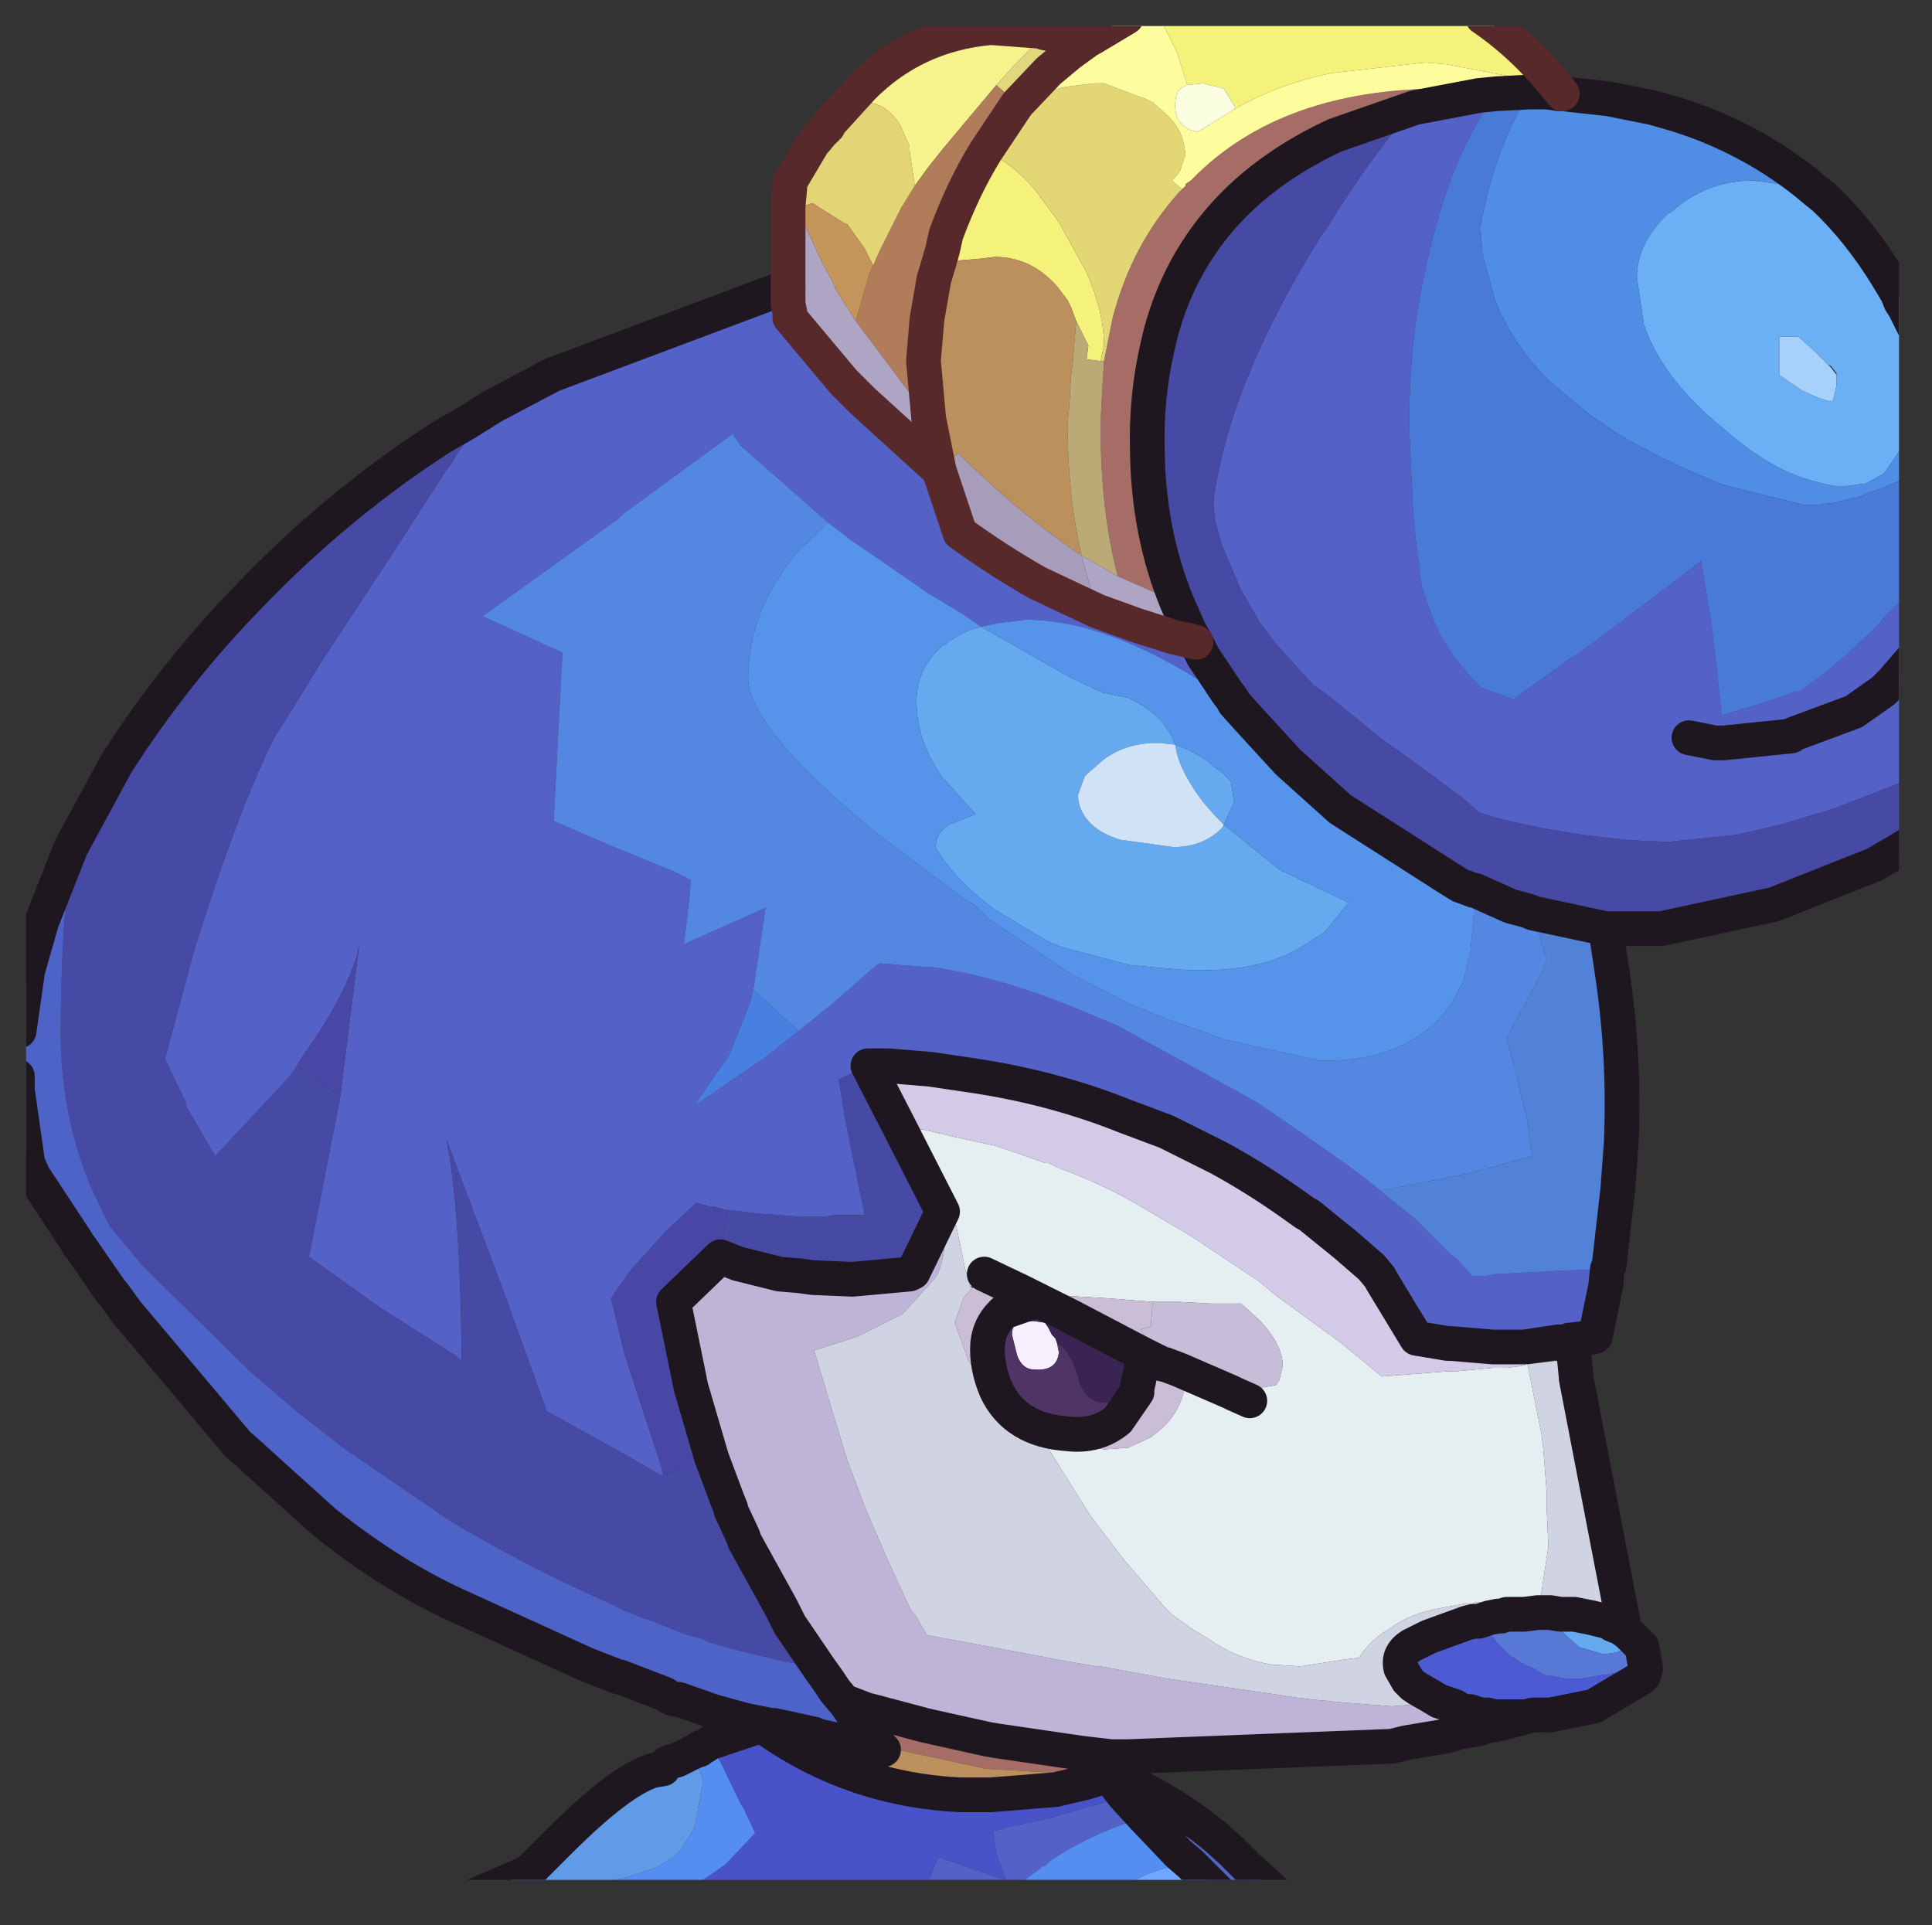 <?xml version="1.0" encoding="UTF-8" standalone="no"?>
<svg xmlns:ffdec="https://www.free-decompiler.com/flash" xmlns:xlink="http://www.w3.org/1999/xlink" ffdec:objectType="frame" height="55.45px" width="55.65px" xmlns="http://www.w3.org/2000/svg">
  <rect width="100%" height="100%" fill="#333333" stroke="none"/>
  <g transform="matrix(1.0, 0.0, 0.0, 1.0, 0.75, 0.75)">
    <clipPath id="clipPath0" transform="matrix(1.0, 0.0, 0.0, 1.0, 0.0, 0.0)">
      <path d="M50.5 0.0 Q53.95 0.0 53.95 3.3 L53.95 50.15 Q53.95 53.4 50.5 53.4 L3.3 53.4 Q0.0 53.4 0.0 50.15 L0.0 3.3 Q0.0 0.0 3.3 0.0 L50.5 0.0" fill="#000000" fill-rule="evenodd" stroke="none"/>
    </clipPath>
    <g clip-path="url(#clipPath0)">
      <use ffdec:characterId="2" height="55.45" transform="matrix(1.0, 0.0, 0.0, 1.0, -0.75, -0.75)" width="55.65" xlink:href="#shape1"/>
    </g>
    <use ffdec:characterId="3" height="53.4" transform="matrix(1.0, 0.0, 0.0, 1.0, 0.0, 0.0)" width="53.95" xlink:href="#shape2"/>
  </g>
  <defs>
    <g id="shape1" transform="matrix(1.0, 0.0, 0.0, 1.0, 0.75, 0.75)">
      <path d="M41.85 2.0 L42.35 1.95 42.25 2.1 Q41.3 3.4 40.7 5.45 L40.55 6.0 40.35 6.8 Q39.8 9.25 39.85 11.65 L39.85 11.75 39.95 13.9 40.0 14.55 40.2 16.15 40.55 17.15 40.6 17.25 Q41.0 18.15 41.9 19.05 L42.85 19.4 43.25 19.1 44.5 18.2 44.75 18.05 45.7 17.35 48.2 15.45 48.25 15.4 48.55 17.25 48.85 19.85 50.2 19.45 51.0 19.15 51.1 19.15 51.8 18.65 52.45 18.1 53.3 17.3 53.6 16.95 54.4 16.15 54.4 18.15 53.75 18.9 53.7 18.95 53.5 19.15 52.65 19.75 50.9 20.4 50.85 20.45 48.9 20.65 48.65 20.65 47.9 20.5 48.65 20.65 48.9 20.65 50.85 20.45 50.9 20.4 52.65 19.75 53.5 19.15 53.7 18.95 53.75 18.9 53.9 19.0 54.4 19.25 54.4 21.55 54.3 21.6 53.95 21.8 53.85 21.85 52.95 22.2 52.05 22.55 51.55 22.7 50.55 23.0 49.25 23.3 47.3 23.5 46.15 23.45 44.85 23.3 43.65 23.1 42.5 22.85 42.0 22.7 41.85 22.65 41.4 22.25 39.85 21.1 39.0 20.5 38.15 19.8 37.4 19.2 37.1 19.0 36.05 17.85 35.55 17.2 35.0 16.25 34.45 14.95 34.25 14.25 34.2 13.7 Q34.65 10.3 37.3 6.05 L37.45 5.85 Q38.8 3.65 40.0 2.35 L41.85 2.0 M45.55 35.8 L45.5 36.3 45.2 37.75 44.9 37.8 44.5 37.85 44.45 37.85 44.45 37.9 44.3 37.9 44.25 37.9 44.15 37.9 43.15 38.05 43.1 38.05 43.05 38.05 42.75 38.05 42.25 38.05 41.05 37.95 40.95 37.95 40.05 37.8 39.05 36.15 39.0 36.05 38.75 35.75 38.0 35.1 36.95 34.25 36.85 34.2 36.5 33.95 Q35.45 33.2 34.35 32.6 L33.95 32.4 32.85 31.85 31.65 31.4 Q29.65 30.6 27.4 30.25 L26.05 30.05 24.85 29.95 24.25 29.95 23.4 30.35 23.45 30.6 23.6 31.5 23.85 32.75 24.15 34.2 24.15 34.25 23.3 34.25 22.95 34.3 22.3 34.3 21.7 34.25 21.0 34.2 20.2 34.1 20.15 34.1 19.8 34.0 19.7 34.0 19.3 33.9 18.4 34.75 17.45 35.8 17.3 36.0 16.85 36.65 17.25 38.3 18.3 41.5 18.35 41.75 18.2 41.7 17.35 41.2 15.0 39.9 13.7 36.3 12.1 32.05 Q12.5 33.85 12.55 38.45 L12.3 38.25 10.25 36.95 8.15 35.45 9.05 30.85 9.6 26.45 9.55 26.7 Q9.2 27.95 7.95 29.7 L7.8 29.95 7.6 30.25 5.45 32.55 4.6 31.1 4.6 31.0 4.0 29.75 4.85 26.6 Q6.1 22.6 7.15 20.5 L7.75 19.55 8.45 18.4 10.75 14.9 12.1 12.8 12.25 12.6 12.4 12.35 12.65 12.0 13.45 10.95 15.15 10.05 21.95 7.5 21.95 7.55 21.95 8.0 22.0 8.25 22.0 8.4 23.55 10.25 24.1 10.8 26.3 12.8 26.9 14.6 Q28.0 15.4 29.15 16.05 L30.85 16.85 31.95 17.25 33.05 17.6 33.7 17.75 33.9 18.15 34.6 19.2 34.7 19.3 34.75 19.4 34.8 19.5 34.2 19.1 Q31.15 17.1 28.8 17.1 L28.0 17.2 27.5 17.3 27.0 16.95 26.0 16.35 24.7 15.45 23.75 14.8 23.1 14.3 20.6 12.1 20.35 11.75 17.2 14.05 17.05 14.2 13.15 17.0 15.45 18.05 15.35 19.95 15.2 22.9 16.7 23.55 18.65 24.35 19.15 24.6 19.1 25.2 18.95 26.45 21.3 25.4 20.95 27.75 20.85 28.15 20.25 29.65 19.35 30.95 19.25 31.1 19.4 31.0 21.3 29.7 22.25 28.95 22.75 28.55 23.3 28.1 24.5 27.05 24.6 27.0 25.85 27.1 26.05 27.1 Q27.8 27.35 29.75 28.1 L30.5 28.4 31.45 28.8 32.45 29.35 35.0 30.75 35.45 31.0 36.4 31.65 37.55 32.45 37.9 32.7 38.05 32.8 38.9 33.45 39.0 33.55 39.25 33.75 40.0 34.35 41.0 35.35 41.2 35.5 41.65 36.0 41.85 36.0 42.05 36.0 42.35 35.95 44.25 35.85 45.55 35.8 M31.35 50.4 Q32.9 51.05 34.25 52.15 L34.7 52.55 35.75 54.2 34.8 54.2 33.55 52.95 33.2 52.65 32.2 51.6 Q30.7 52.05 29.5 52.85 L29.35 53.0 29.3 53.0 28.9 53.3 28.45 53.7 28.4 53.7 27.95 54.2 25.8 54.2 25.9 53.7 25.9 53.65 26.25 52.8 26.3 52.75 28.2 53.4 28.2 53.3 28.0 52.8 27.9 52.4 27.85 52.0 28.2 51.9 29.55 51.6 31.65 51.0 31.45 50.75 31.35 50.4 M18.3 54.2 L17.8 54.2 18.25 54.0 18.3 54.2 M34.75 19.4 L34.6 19.2 34.75 19.4 M31.65 51.0 L32.2 51.6 31.65 51.0" fill="#5461c8" fill-rule="evenodd" stroke="none"/>
      <path d="M54.4 21.55 L54.4 23.45 54.1 23.65 53.25 24.15 50.35 25.3 47.1 26.0 45.75 26.0 45.5 26.0 43.4 25.55 43.3 25.5 42.75 25.35 41.75 24.9 41.7 24.9 41.3 24.75 40.9 24.5 37.85 22.55 37.35 22.1 36.35 21.2 35.25 20.0 34.8 19.5 34.75 19.4 34.7 19.3 34.6 19.2 33.9 18.15 33.7 17.75 33.5 17.4 33.15 16.6 Q32.35 14.65 32.3 12.35 L32.3 12.25 Q32.25 10.7 32.6 9.2 33.0 7.4 34.05 6.0 35.35 4.25 37.7 3.15 L40.0 2.35 Q38.8 3.65 37.45 5.85 L37.3 6.05 Q34.65 10.3 34.2 13.7 L34.25 14.25 34.45 14.95 35.0 16.25 35.55 17.2 36.05 17.85 37.1 19.0 37.4 19.2 38.15 19.8 39.0 20.5 39.85 21.1 41.4 22.25 41.85 22.65 42.0 22.7 42.5 22.85 43.65 23.1 44.85 23.3 46.15 23.45 47.3 23.5 49.25 23.3 50.55 23.0 51.55 22.7 52.05 22.55 52.95 22.2 53.85 21.85 53.95 21.8 54.3 21.6 54.4 21.55 M1.3 23.65 L2.6 21.25 Q4.3 18.6 6.4 16.45 8.6 14.15 11.2 12.35 L11.8 11.95 11.95 11.85 12.65 11.45 13.45 10.95 12.65 12.0 12.4 12.35 12.25 12.6 12.1 12.8 10.75 14.9 8.45 18.4 7.75 19.55 7.15 20.5 Q6.1 22.6 4.85 26.6 L4.0 29.75 4.6 31.0 4.6 31.1 5.45 32.55 7.6 30.25 7.8 29.95 9.05 30.85 8.15 35.45 10.25 36.95 12.3 38.25 12.55 38.45 Q12.5 33.85 12.1 32.05 L13.7 36.3 15.0 39.9 17.35 41.2 18.2 41.7 18.35 41.75 19.75 41.25 20.2 42.45 20.3 42.7 20.3 42.75 20.65 43.5 20.7 43.65 21.75 45.55 22.0 46.05 22.85 47.3 21.8 47.1 20.35 46.75 20.0 46.65 19.65 46.55 19.45 46.45 19.05 46.35 18.05 45.95 17.75 45.85 17.25 45.65 16.85 45.45 Q14.45 44.4 12.2 43.05 L9.2 41.0 7.85 39.95 6.45 38.75 3.4 35.75 3.35 35.7 2.4 34.55 2.3 34.35 1.85 33.4 Q1.0 31.3 1.0 29.05 1.0 26.95 1.15 25.2 L1.3 23.65 M25.15 31.7 L26.4 34.15 25.55 35.9 25.45 35.95 23.8 36.1 22.65 36.05 22.3 36.0 21.7 35.95 20.5 35.65 20.0 35.45 20.2 34.1 21.0 34.2 21.7 34.25 22.3 34.3 22.95 34.3 23.3 34.25 24.15 34.25 24.15 34.2 23.85 32.75 23.6 31.5 23.45 30.6 23.4 30.35 24.25 29.95 25.15 31.7" fill="#474aa6" fill-rule="evenodd" stroke="none"/>
      <path d="M21.45 48.95 L20.7 48.8 19.8 48.55 18.8 48.2 18.7 48.2 18.55 48.15 18.4 48.05 17.1 47.55 17.05 47.55 16.15 47.2 12.2 45.4 12.1 45.35 Q10.35 44.5 8.6 43.1 L6.55 41.25 6.5 41.2 6.1 40.85 2.9 37.05 2.5 36.5 2.45 36.45 1.55 35.15 1.5 35.1 1.45 35.0 0.2 33.1 0.05 32.75 -0.25 30.65 -0.25 30.25 -0.2 28.95 0.05 27.2 0.45 25.8 1.3 23.65 1.15 25.2 Q1.0 26.95 1.0 29.05 1.0 31.3 1.85 33.4 L2.3 34.35 2.4 34.55 3.35 35.7 3.4 35.75 6.45 38.75 7.85 39.95 9.2 41.0 12.2 43.05 Q14.45 44.4 16.85 45.45 L17.25 45.65 17.75 45.85 18.05 45.95 19.05 46.35 19.45 46.45 19.65 46.55 20.0 46.65 20.35 46.75 21.8 47.1 22.85 47.3 23.1 47.65 23.3 47.95 23.55 48.25 23.6 48.3 23.8 48.6 23.9 48.7 24.0 48.85 24.2 49.1 24.55 49.5 24.7 49.65 24.0 49.5 23.7 49.45 22.8 49.25 22.7 49.2 21.55 48.95 21.45 48.95" fill="#4d63c8" fill-rule="evenodd" stroke="none"/>
      <path d="M43.4 25.55 L43.8 26.9 43.7 27.15 43.7 27.2 42.65 29.15 42.9 30.1 43.25 31.55 43.35 32.35 43.4 32.55 41.55 33.05 39.0 33.55 38.9 33.45 38.05 32.8 37.9 32.7 37.55 32.45 36.4 31.65 35.45 31.0 35.0 30.75 32.45 29.35 31.45 28.8 30.5 28.4 29.75 28.1 Q27.8 27.35 26.05 27.1 L25.85 27.1 24.6 27.0 24.5 27.05 23.3 28.1 22.75 28.55 22.25 28.95 20.95 27.75 21.3 25.4 18.95 26.45 19.1 25.2 19.15 24.6 18.65 24.35 16.7 23.55 15.2 22.9 15.35 19.95 15.45 18.05 13.15 17.0 17.05 14.2 17.2 14.05 20.35 11.75 20.6 12.1 23.1 14.3 22.5 14.9 22.35 15.0 Q20.8 16.75 20.8 18.8 L20.8 18.85 Q20.9 20.3 24.5 23.25 L27.1 25.2 27.3 25.3 27.7 25.7 30.1 27.3 31.75 28.15 32.85 28.6 34.55 29.2 37.25 29.8 37.5 29.8 Q38.85 29.8 39.85 29.25 40.85 28.7 41.3 27.7 L41.4 27.5 41.6 26.7 41.7 25.6 41.7 25.5 41.75 24.9 42.75 25.35 43.3 25.5 43.4 25.55" fill="#5388e2" fill-rule="evenodd" stroke="none"/>
      <path d="M46.0 46.05 L45.7 46.05 45.95 46.15 46.15 46.3 Q46.15 46.75 45.8 46.85 L45.45 46.9 44.75 46.7 44.35 46.35 44.3 46.3 44.1 46.1 44.1 46.05 43.9 45.7 44.2 45.75 44.35 45.75 44.6 45.75 45.1 45.85 45.7 46.0 46.0 46.05 M27.5 17.3 L28.3 17.75 30.05 18.75 31.0 19.2 31.75 19.35 31.95 19.45 Q32.85 19.95 33.1 20.7 33.55 20.85 34.0 21.15 L34.3 21.4 34.45 21.5 34.65 21.7 34.7 21.75 34.8 22.35 34.5 23.0 36.1 24.3 38.1 25.25 37.4 26.1 36.7 26.55 Q35.6 27.2 33.85 27.2 L33.55 27.2 32.9 27.15 31.8 27.05 29.9 26.55 29.75 26.5 29.4 26.35 27.9 25.45 Q26.7 24.55 26.2 23.65 26.2 23.25 26.6 23.0 L27.35 22.7 26.4 21.65 Q25.65 20.6 25.65 19.45 25.65 18.5 26.4 17.85 L26.5 17.8 Q26.8 17.55 27.2 17.4 L27.5 17.3 M33.1 20.7 L32.65 20.65 32.45 20.65 Q31.5 20.7 30.9 21.25 L30.5 21.6 30.3 22.15 Q30.3 22.55 30.6 22.9 30.9 23.25 31.55 23.45 L31.6 23.45 33.05 23.65 Q33.9 23.65 34.45 23.1 L34.5 23.0 34.25 22.75 33.9 22.35 Q33.3 21.55 33.15 20.95 L33.1 20.7" fill="#65abf0" fill-rule="evenodd" stroke="none"/>
      <path d="M52.15 10.05 L52.15 10.35 52.05 10.8 52.0 10.8 51.9 10.8 51.6 10.7 51.15 10.5 50.5 10.05 50.5 8.95 51.05 8.95 51.5 9.35 51.9 9.75 52.0 9.85 52.15 10.05" fill="#a7d2fc" fill-rule="evenodd" stroke="none"/>
      <path d="M33.1 20.7 L33.15 20.95 Q33.3 21.55 33.9 22.35 L34.25 22.75 34.5 23.0 34.45 23.1 Q33.9 23.65 33.05 23.65 L31.6 23.45 31.55 23.45 Q30.9 23.25 30.6 22.9 30.3 22.55 30.3 22.15 L30.5 21.6 30.9 21.25 Q31.5 20.7 32.45 20.65 L32.65 20.65 33.1 20.7" fill="#d1e3f7" fill-rule="evenodd" stroke="none"/>
      <path d="M41.25 49.15 L40.95 49.25 39.75 49.45 39.35 49.55 31.75 49.85 31.25 49.85 30.4 49.75 28.0 49.4 27.7 49.35 25.9 48.95 24.4 48.55 24.2 48.5 23.55 48.25 23.3 47.95 23.1 47.65 22.85 47.3 22.0 46.05 21.75 45.55 20.7 43.65 20.65 43.5 20.3 42.75 20.3 42.7 20.2 42.45 19.75 41.25 19.15 39.2 19.05 38.7 18.65 36.75 20.0 35.45 20.5 35.65 21.7 35.95 22.3 36.0 22.65 36.05 23.8 36.1 25.45 35.95 25.55 35.9 26.4 34.15 26.5 33.95 Q26.55 35.45 26.2 36.05 L25.25 37.1 23.95 37.75 22.7 38.15 23.65 41.3 24.2 42.75 24.85 44.25 25.15 44.9 25.5 45.65 25.6 45.75 25.95 46.35 28.65 46.85 29.95 47.1 30.85 47.25 30.95 47.25 32.85 47.6 35.6 48.0 36.6 48.15 37.0 48.2 38.05 48.3 39.35 48.4 39.95 48.35 40.25 48.3 40.7 48.25 41.15 48.4 41.3 48.5 41.5 48.55 41.25 49.15" fill="#bfb5d8" fill-rule="evenodd" stroke="none"/>
      <path d="M25.15 31.7 L25.9 31.8 26.75 32.0 27.9 32.25 28.5 32.45 29.35 32.75 29.45 32.75 29.75 32.9 Q30.75 33.25 31.85 33.85 L33.55 34.85 35.5 36.15 36.05 36.6 37.9 37.95 39.05 38.9 40.95 38.75 41.2 38.75 42.25 38.65 42.65 38.65 43.05 38.6 43.25 38.55 43.65 40.55 43.7 40.95 43.8 42.2 43.8 42.65 43.85 43.8 43.6 45.45 43.6 45.5 43.2 45.45 43.1 45.45 42.7 45.45 42.6 45.4 42.35 45.4 41.8 45.4 41.75 45.4 41.65 45.45 41.6 45.45 41.4 45.45 40.6 45.6 Q39.85 45.75 39.3 46.15 38.7 46.5 38.4 47.0 L38.0 47.05 36.7 47.25 35.9 47.2 Q34.9 47.05 34.05 46.45 L33.55 46.15 33.0 45.75 32.8 45.55 31.6 44.15 30.65 42.9 29.4 40.9 29.2 40.55 29.4 40.65 31.05 41.0 31.75 40.95 32.4 40.65 32.65 40.45 Q33.3 39.9 33.4 39.05 L34.7 39.35 34.8 39.35 36.0 39.15 36.1 39.0 36.2 38.6 Q36.2 38.0 35.55 37.3 L35.0 36.8 34.15 36.8 33.2 36.75 32.45 36.75 31.2 36.65 30.35 36.6 29.55 36.55 29.2 36.5 28.65 36.45 28.55 36.45 27.95 36.4 27.6 36.35 27.35 36.3 27.2 36.3 27.05 35.8 26.7 34.1 26.7 33.65 26.5 33.95 26.4 34.15 25.15 31.7 M27.6 35.95 L28.65 36.45 27.6 35.95 M35.25 39.6 L34.8 39.4 34.7 39.35 34.8 39.4 35.25 39.6" fill="#e6f0f2" fill-rule="evenodd" stroke="none"/>
      <path d="M44.6 38.4 L44.65 38.9 44.65 38.95 46.0 45.95 45.7 46.0 45.1 45.85 44.6 45.75 44.35 45.75 44.2 45.75 43.9 45.7 43.55 45.7 43.15 45.75 43.1 45.75 43.05 45.75 42.65 45.75 42.5 45.8 42.4 45.8 42.15 45.85 41.85 45.95 41.7 45.95 41.5 46.0 40.4 46.4 39.9 46.65 Q39.5 46.9 39.6 47.3 L39.8 47.65 39.95 47.8 40.1 47.9 40.45 48.1 40.7 48.25 40.25 48.3 39.95 48.35 39.35 48.4 38.05 48.3 37.0 48.2 36.6 48.15 35.6 48.0 32.85 47.6 30.95 47.25 30.85 47.25 29.95 47.1 28.65 46.85 25.95 46.35 25.6 45.75 25.5 45.65 25.15 44.9 24.85 44.25 24.2 42.75 23.65 41.3 22.7 38.15 23.95 37.75 25.25 37.1 26.2 36.05 Q26.55 35.45 26.5 33.95 L26.7 33.65 26.7 34.1 27.05 35.8 27.2 36.3 27.25 36.35 27.0 36.65 26.75 37.35 27.15 38.45 27.7 39.25 28.55 40.1 29.2 40.55 29.4 40.9 30.65 42.9 31.6 44.15 32.8 45.55 33.0 45.75 33.55 46.15 34.05 46.45 Q34.9 47.05 35.9 47.2 L36.7 47.25 38.0 47.05 38.4 47.0 Q38.7 46.5 39.3 46.15 39.85 45.75 40.6 45.6 L41.4 45.45 41.6 45.45 41.65 45.45 41.75 45.4 41.8 45.4 42.35 45.4 42.6 45.4 42.7 45.45 43.1 45.45 43.2 45.45 43.6 45.5 43.6 45.45 43.85 43.8 43.8 42.65 43.8 42.2 43.7 40.95 43.65 40.55 43.25 38.55 44.05 38.45 44.25 38.45 44.3 38.45 44.6 38.4" fill="#d1d4e2" fill-rule="evenodd" stroke="none"/>
      <path d="M43.8 1.9 L43.0 1.5 40.9 1.1 40.3 1.05 37.65 1.35 Q36.1 1.65 34.8 2.4 L34.8 2.3 34.5 1.8 33.9 1.65 33.45 1.7 33.15 0.75 33.0 0.45 32.8 0.05 32.65 -0.25 41.95 -0.25 Q43.2 0.6 44.25 1.95 L44.2 1.95 44.15 1.95 43.8 1.9 M27.65 3.6 Q28.4 3.95 29.05 4.7 L29.75 5.65 30.55 7.1 Q31.05 8.25 31.05 9.2 L30.95 9.65 30.55 9.6 30.6 9.2 30.25 8.5 30.1 8.1 30.0 7.9 29.7 7.5 Q28.95 6.65 27.9 6.65 L27.5 6.7 26.3 6.8 26.4 6.45 26.5 6.0 Q27.0 4.65 27.65 3.6" fill="#f5f37a" fill-rule="evenodd" stroke="none"/>
      <path d="M33.3 4.7 L33.4 4.6 33.4 4.55 33.55 4.45 33.6 4.4 Q36.15 1.8 40.85 1.8 L41.85 2.0 40.0 2.35 37.7 3.15 Q35.35 4.25 34.05 6.0 33.0 7.4 32.6 9.2 32.25 10.7 32.3 12.25 L32.3 12.35 Q32.35 14.65 33.15 16.6 L31.45 15.85 Q30.95 14.0 30.95 11.5 L30.95 11.45 31.0 10.45 31.05 9.65 31.3 8.4 Q31.85 6.3 33.2 4.8 L33.3 4.7 M31.25 49.85 L31.3 50.1 30.9 50.2 29.7 50.3 29.35 50.3 27.65 50.2 25.1 49.65 24.55 49.5 24.2 49.1 24.0 48.85 23.9 48.7 23.8 48.6 23.6 48.3 23.55 48.25 24.2 48.5 24.4 48.55 25.9 48.95 27.7 49.35 28.0 49.4 30.4 49.75 31.25 49.85" fill="#a66d66" fill-rule="evenodd" stroke="none"/>
      <path d="M28.55 2.25 L28.75 2.4 Q28.9 2.2 29.1 2.1 29.45 1.85 29.95 1.75 L30.75 1.65 30.85 1.65 31.05 1.65 32.25 2.1 32.45 2.2 32.8 2.5 Q33.25 2.9 33.35 3.4 L33.4 3.7 33.25 4.15 33.15 4.3 33.0 4.45 33.3 4.7 33.2 4.8 Q31.85 6.3 31.3 8.4 L31.05 9.65 30.95 9.65 31.05 9.2 Q31.05 8.25 30.55 7.1 L29.75 5.65 29.05 4.7 Q28.4 3.95 27.65 3.6 L28.55 2.25" fill="#e3d775" fill-rule="evenodd" stroke="none"/>
      <path d="M31.3 50.1 L31.35 50.35 30.5 50.6 29.65 50.8 27.8 50.95 27.55 50.95 26.9 50.95 Q23.85 50.8 21.4 49.1 L21.45 48.95 21.55 48.95 22.7 49.2 22.8 49.25 23.7 49.45 24.0 49.5 24.7 49.65 24.55 49.5 25.1 49.65 27.65 50.2 29.35 50.3 29.7 50.3 30.9 50.2 31.3 50.1 M30.25 8.5 L30.15 9.7 30.1 10.05 30.05 10.95 30.0 11.45 30.0 11.5 Q30.0 13.45 30.4 15.25 28.6 14.05 26.85 12.3 L26.3 12.8 26.0 11.3 25.85 9.65 25.95 8.45 26.15 7.3 26.3 6.8 27.5 6.7 27.9 6.65 Q28.95 6.65 29.7 7.5 L30.0 7.9 30.1 8.1 30.25 8.5" fill="#bc915c" fill-rule="evenodd" stroke="none"/>
      <path d="M28.55 37.35 L29.0 37.3 29.35 37.35 29.45 37.5 29.55 37.7 29.65 37.8 29.7 37.95 29.75 38.2 Q29.7 38.75 29.05 38.7 28.7 38.7 28.55 38.3 L28.4 37.7 Q28.4 37.45 28.55 37.35" fill="#f8f0ff" fill-rule="evenodd" stroke="none"/>
      <path d="M28.1 37.1 L28.55 37.35 Q28.4 37.45 28.4 37.7 L28.55 38.3 Q28.7 38.7 29.05 38.7 29.7 38.75 29.75 38.2 L29.7 37.95 Q30.05 38.1 30.3 38.9 30.45 39.6 31.0 39.65 31.6 39.7 32.0 39.35 L31.45 40.15 Q30.85 40.65 30.0 40.55 28.5 40.45 27.95 39.3 27.65 38.6 27.7 37.95 27.75 37.45 28.1 37.1" fill="#503465" fill-rule="evenodd" stroke="none"/>
      <path d="M29.15 36.7 L30.05 37.15 32.15 38.25 32.15 38.55 32.0 39.25 32.0 39.3 32.0 39.35 Q31.6 39.7 31.0 39.65 30.45 39.6 30.3 38.9 30.05 38.1 29.7 37.95 L29.65 37.8 29.55 37.7 29.45 37.5 29.35 37.35 29.0 37.3 28.55 37.35 28.1 37.1 28.15 37.05 29.15 36.7 M32.0 39.25 L32.0 39.35 32.0 39.25" fill="#392454" fill-rule="evenodd" stroke="none"/>
      <path d="M31.35 50.35 L31.35 50.4 31.45 50.75 31.65 51.0 29.55 51.6 28.2 51.9 27.85 52.0 27.9 52.4 28.0 52.8 28.2 53.3 28.2 53.4 26.3 52.75 26.25 52.8 25.9 53.65 25.9 53.7 25.8 54.2 18.3 54.2 18.25 54.0 18.5 53.9 18.95 53.7 19.1 53.6 19.2 53.6 19.65 53.3 20.15 52.95 21.0 52.05 20.65 51.3 20.6 51.25 20.05 50.1 19.7 49.45 21.2 48.95 21.35 49.05 21.4 49.1 Q23.85 50.8 26.9 50.95 L27.55 50.95 27.8 50.95 29.65 50.8 30.5 50.6 31.35 50.35" fill="#4a52ca" fill-rule="evenodd" stroke="none"/>
      <path d="M34.7 52.55 L35.15 53.0 36.35 54.1 36.45 54.2 35.75 54.2 34.7 52.55 M31.1 54.2 L27.95 54.2 28.4 53.7 28.45 53.7 28.9 53.3 29.3 53.0 29.35 53.0 29.5 52.85 Q30.7 52.05 32.2 51.6 L33.2 52.65 33.55 52.95 Q32.2 53.05 31.35 53.85 L31.2 54.1 31.1 54.2 M17.8 54.2 L14.65 54.2 15.45 53.55 15.65 53.55 15.7 53.55 16.95 53.4 17.2 53.35 17.85 53.15 18.15 53.05 18.65 52.75 18.75 52.65 18.85 52.55 19.25 51.9 19.5 50.6 19.5 50.55 19.25 49.8 19.4 49.65 19.4 49.6 19.55 49.55 19.7 49.45 20.05 50.1 20.6 51.25 20.65 51.3 21.0 52.05 20.15 52.95 19.65 53.3 19.2 53.6 19.1 53.6 18.95 53.7 18.5 53.9 18.25 54.0 17.8 54.2" fill="#558ff2" fill-rule="evenodd" stroke="none"/>
      <path d="M51.55 4.75 L51.8 4.95 Q52.8 5.9 53.6 7.2 L53.9 7.7 54.0 7.95 54.1 8.45 54.4 10.05 54.4 10.35 54.35 11.05 54.05 12.1 53.65 12.7 53.5 12.9 52.95 13.2 52.8 13.2 52.45 13.25 52.1 13.25 51.85 13.2 51.65 13.15 Q50.5 12.9 49.25 11.9 L48.6 11.35 Q47.1 10.05 46.6 8.6 L46.4 7.25 Q46.4 6.25 47.3 5.4 L47.4 5.35 Q48.4 4.45 49.75 4.45 L51.25 4.65 51.55 4.75 M52.15 10.05 L52.15 10.0 52.0 9.8 51.9 9.75 51.5 9.35 51.05 8.95 50.5 8.95 50.5 10.05 51.15 10.5 51.6 10.7 51.9 10.8 52.0 10.8 52.05 10.8 52.15 10.35 52.15 10.05" fill="#6bb1f6" fill-rule="evenodd" stroke="none"/>
      <path d="M43.3 1.9 L43.45 1.9 43.8 1.9 44.15 1.95 44.2 1.95 44.25 1.95 45.6 2.1 46.85 2.35 47.55 2.55 48.0 2.7 Q49.8 3.35 51.25 4.5 L51.55 4.75 51.25 4.65 49.75 4.45 Q48.4 4.45 47.4 5.35 L47.3 5.4 Q46.4 6.25 46.4 7.25 L46.6 8.6 Q47.1 10.05 48.6 11.35 L49.25 11.9 Q50.5 12.9 51.65 13.15 L51.85 13.2 52.1 13.25 52.45 13.25 52.8 13.2 52.95 13.2 53.5 12.9 53.65 12.7 54.05 12.1 54.35 11.05 54.4 10.35 54.4 12.8 53.95 13.1 53.5 13.3 53.05 13.45 52.85 13.55 52.0 13.75 51.9 13.75 51.55 13.8 51.25 13.8 49.4 13.35 48.85 13.2 Q47.45 12.65 46.2 11.95 L45.85 11.75 45.05 11.2 43.9 10.25 43.75 10.1 Q42.75 9.05 42.3 7.85 L41.95 6.55 41.9 5.9 41.9 5.75 Q42.15 4.3 42.75 2.95 L42.85 2.75 43.1 2.25 43.3 1.9 M54.0 7.95 L54.1 8.1 54.4 8.7 54.4 10.05 54.1 8.45 54.0 7.95 M54.4 18.15 L54.4 19.25 53.9 19.0 53.75 18.9 54.4 18.15" fill="#508ee5" fill-rule="evenodd" stroke="none"/>
      <path d="M42.35 1.95 L43.3 1.9 43.1 2.25 42.85 2.75 42.75 2.95 Q42.15 4.3 41.9 5.75 L41.9 5.9 41.95 6.55 42.3 7.85 Q42.75 9.05 43.75 10.1 L43.9 10.25 45.05 11.2 45.85 11.75 46.2 11.95 Q47.45 12.65 48.85 13.2 L49.4 13.35 51.25 13.8 51.55 13.8 51.9 13.75 52.0 13.75 52.85 13.55 53.05 13.45 53.5 13.3 53.95 13.1 54.4 12.8 54.4 16.15 53.6 16.95 53.3 17.3 52.45 18.1 51.8 18.65 51.1 19.15 51.0 19.15 50.2 19.45 48.85 19.85 48.55 17.25 48.25 15.4 48.2 15.45 45.7 17.35 44.75 18.05 44.5 18.2 43.25 19.1 42.85 19.4 41.9 19.05 Q41.0 18.15 40.6 17.25 L40.55 17.15 40.2 16.15 40.0 14.55 39.95 13.9 39.85 11.75 39.85 11.65 Q39.8 9.25 40.35 6.8 L40.55 6.0 40.7 5.45 Q41.3 3.4 42.25 2.1 L42.35 1.95" fill="#497ad9" fill-rule="evenodd" stroke="none"/>
      <path d="M31.7 -0.25 L32.65 -0.25 32.8 0.05 33.0 0.45 33.15 0.75 33.45 1.7 33.25 1.8 Q33.1 1.95 33.1 2.3 33.1 2.8 33.55 3.0 L33.75 3.05 34.8 2.4 Q36.1 1.65 37.65 1.35 L40.3 1.05 40.9 1.1 43.0 1.5 43.8 1.9 43.45 1.9 43.3 1.9 42.35 1.95 41.85 2.0 40.85 1.8 Q36.15 1.8 33.6 4.4 L33.55 4.45 33.4 4.55 33.4 4.6 33.3 4.7 33.0 4.45 33.15 4.3 33.25 4.15 33.4 3.7 33.35 3.4 Q33.25 2.9 32.8 2.5 L32.45 2.2 32.25 2.1 31.05 1.65 30.85 1.65 30.75 1.65 29.95 1.75 Q29.45 1.85 29.1 2.1 28.9 2.2 28.75 2.4 L28.55 2.25 29.45 1.3 30.05 0.8 30.6 0.4 30.7 0.35 31.7 -0.25" fill="#fffe9f" fill-rule="evenodd" stroke="none"/>
      <path d="M45.5 26.0 L45.7 27.35 Q46.05 29.7 45.95 32.15 L45.85 33.5 45.6 35.7 45.55 35.8 44.25 35.85 42.35 35.95 42.05 36.0 41.85 36.0 41.65 36.0 41.2 35.5 41.0 35.35 40.0 34.35 39.25 33.75 39.0 33.55 41.55 33.05 43.4 32.55 43.35 32.35 43.25 31.55 42.9 30.1 42.65 29.15 43.7 27.2 43.7 27.15 43.8 26.9 43.4 25.55 45.5 26.0" fill="#5283d9" fill-rule="evenodd" stroke="none"/>
      <path d="M41.7 25.5 L41.7 24.9 41.75 24.9 41.7 25.5" fill="#5697e9" fill-rule="evenodd" stroke="none"/>
      <path d="M41.7 24.9 L41.7 25.5 41.7 25.6 41.6 26.7 41.4 27.5 41.3 27.7 Q40.85 28.7 39.85 29.25 38.85 29.8 37.5 29.8 L37.25 29.8 34.55 29.2 32.85 28.6 31.75 28.15 30.1 27.3 27.7 25.7 27.3 25.3 27.1 25.2 24.5 23.25 Q20.9 20.3 20.8 18.85 L20.8 18.8 Q20.8 16.75 22.35 15.0 L22.5 14.9 23.1 14.3 23.75 14.8 24.7 15.45 26.0 16.35 27.0 16.95 27.5 17.3 28.0 17.2 28.8 17.1 Q31.15 17.1 34.2 19.1 L34.8 19.5 35.25 20.0 36.35 21.2 37.35 22.1 37.85 22.55 40.9 24.5 41.3 24.75 41.7 24.9 M27.5 17.3 L27.2 17.4 Q26.8 17.55 26.5 17.8 L26.4 17.85 Q25.65 18.5 25.65 19.45 25.65 20.6 26.4 21.65 L27.35 22.7 26.6 23.0 Q26.2 23.25 26.2 23.65 26.7 24.55 27.9 25.45 L29.4 26.35 29.75 26.5 29.9 26.55 31.8 27.05 32.9 27.15 33.55 27.2 33.85 27.2 Q35.6 27.2 36.7 26.55 L37.4 26.1 38.1 25.25 36.1 24.3 34.5 23.0 34.8 22.35 34.7 21.75 34.65 21.7 34.45 21.5 34.3 21.4 34.0 21.15 Q33.55 20.85 33.1 20.7 32.85 19.95 31.95 19.45 L31.75 19.35 31.0 19.2 30.05 18.75 28.3 17.75 27.5 17.3" fill="#5694eb" fill-rule="evenodd" stroke="none"/>
      <path d="M43.1 38.05 L43.15 38.15 43.25 38.55 43.05 38.6 42.65 38.65 42.25 38.65 41.2 38.75 40.95 38.75 39.05 38.9 37.9 37.95 36.05 36.6 35.5 36.15 33.55 34.85 31.85 33.85 Q30.75 33.25 29.75 32.9 L29.45 32.75 29.35 32.75 28.5 32.45 27.9 32.25 26.75 32.0 25.9 31.8 25.15 31.7 24.25 29.95 24.85 29.95 26.05 30.05 27.4 30.25 Q29.65 30.6 31.65 31.4 L32.85 31.85 33.95 32.4 34.35 32.6 Q35.45 33.2 36.5 33.95 L36.85 34.2 36.95 34.25 38.0 35.1 38.75 35.75 39.0 36.05 39.05 36.15 40.05 37.8 40.95 37.95 41.05 37.95 42.25 38.05 42.75 38.05 43.05 38.05 43.1 38.05" fill="#d4cbe8" fill-rule="evenodd" stroke="none"/>
      <path d="M46.15 46.3 L46.55 46.7 46.65 47.3 44.8 47.6 44.35 47.6 43.75 47.5 43.65 47.45 43.4 47.3 43.15 47.2 43.0 47.1 42.85 47.0 42.75 46.95 42.45 46.65 42.35 46.55 42.3 46.45 41.85 45.95 42.15 45.85 42.4 45.8 42.5 45.8 42.65 45.75 43.05 45.75 43.1 45.75 43.15 45.75 43.55 45.7 43.9 45.7 44.1 46.05 44.1 46.1 44.3 46.3 44.35 46.35 44.75 46.7 45.45 46.9 45.8 46.85 Q46.15 46.75 46.15 46.3" fill="#5778d5" fill-rule="evenodd" stroke="none"/>
      <path d="M46.65 47.3 L46.6 47.5 46.5 47.6 45.15 48.4 43.9 48.65 43.7 48.65 43.4 48.65 43.2 48.7 43.1 48.7 42.85 48.7 42.6 48.7 42.5 48.7 42.3 48.7 42.1 48.65 42.05 48.65 41.9 48.65 41.6 48.55 41.5 48.55 41.3 48.5 41.15 48.4 40.7 48.25 40.45 48.1 40.1 47.9 39.95 47.8 39.8 47.65 39.6 47.3 Q39.5 46.9 39.9 46.65 L40.4 46.4 41.5 46.0 41.7 45.95 41.85 45.95 42.3 46.45 42.35 46.55 42.45 46.65 42.75 46.95 42.85 47.0 43.0 47.1 43.15 47.2 43.4 47.3 43.65 47.45 43.75 47.5 44.35 47.6 44.8 47.6 46.65 47.3" fill="#4c5ad5" fill-rule="evenodd" stroke="none"/>
      <path d="M34.8 2.4 L33.75 3.05 33.55 3.0 Q33.1 2.8 33.1 2.3 33.1 1.95 33.25 1.8 L33.45 1.7 33.9 1.65 34.5 1.8 34.8 2.3 34.8 2.4" fill="#fcffe2" fill-rule="evenodd" stroke="none"/>
      <path d="M31.05 9.65 L31.0 10.45 30.95 11.45 30.95 11.5 Q30.95 14.0 31.45 15.85 L30.4 15.25 Q30.0 13.45 30.0 11.5 L30.0 11.45 30.05 10.95 30.1 10.05 30.15 9.7 30.25 8.5 30.6 9.2 30.55 9.6 30.95 9.65 31.05 9.65" fill="#bcab75" fill-rule="evenodd" stroke="none"/>
      <path d="M24.1 1.75 Q25.6 0.25 27.75 0.05 L27.85 0.05 29.2 0.15 29.35 0.2 28.7 0.9 28.45 1.15 27.95 1.7 26.65 3.25 26.4 3.55 26.0 4.05 25.6 4.6 25.45 3.6 25.45 3.45 25.35 3.25 25.2 2.9 Q24.8 2.2 24.15 2.2 L24.1 1.75" fill="#f7f48d" fill-rule="evenodd" stroke="none"/>
      <path d="M30.6 0.4 L30.05 0.8 29.45 1.3 28.55 2.25 27.95 1.7 28.45 1.15 28.7 0.9 29.35 0.2 30.3 0.35 30.6 0.4" fill="#e3d87c" fill-rule="evenodd" stroke="none"/>
      <path d="M27.95 1.7 L28.55 2.25 27.65 3.6 Q27.0 4.65 26.5 6.0 L26.4 6.45 26.3 6.8 26.15 7.3 25.95 8.45 25.85 9.65 26.0 11.3 23.9 8.5 24.1 7.8 24.3 7.1 24.4 6.9 24.6 6.45 25.2 5.25 25.6 4.6 26.0 4.05 26.4 3.55 26.65 3.25 27.95 1.7" fill="#b17c5a" fill-rule="evenodd" stroke="none"/>
      <path d="M21.95 5.45 L21.95 5.2 22.0 4.65 22.0 4.5 22.65 3.4 22.9 3.1 23.0 3.0 23.05 2.95 23.1 2.9 23.1 2.85 23.5 2.5 Q23.95 2.2 24.15 2.2 24.8 2.2 25.2 2.9 L25.35 3.25 25.45 3.45 25.45 3.6 25.6 4.6 25.2 5.25 24.6 6.45 24.4 6.9 24.15 6.4 23.65 5.7 23.6 5.7 22.65 5.1 22.2 5.25 22.05 5.35 21.95 5.45" fill="#e4d576" fill-rule="evenodd" stroke="none"/>
      <path d="M21.95 7.5 L21.95 5.45 22.05 5.35 22.2 5.25 22.65 6.2 22.85 6.65 22.9 6.7 22.9 6.75 23.3 7.5 23.3 7.55 23.9 8.5 26.0 11.3 26.3 12.8 24.1 10.8 23.55 10.25 22.0 8.4 22.0 8.25 21.95 8.0 21.95 7.55 21.95 7.5 M33.15 16.6 L33.5 17.4 33.7 17.75 33.05 17.6 31.95 17.25 30.85 16.85 30.4 15.25 31.45 15.85 33.15 16.6" fill="#afa5c4" fill-rule="evenodd" stroke="none"/>
      <path d="M24.4 6.9 L24.3 7.1 24.1 7.8 23.9 8.5 23.3 7.55 23.3 7.5 22.9 6.75 22.9 6.7 22.85 6.65 22.65 6.2 22.2 5.25 22.65 5.1 23.6 5.7 23.65 5.7 24.15 6.4 24.4 6.9" fill="#c4965b" fill-rule="evenodd" stroke="none"/>
      <path d="M30.85 16.85 L29.15 16.05 Q28.0 15.4 26.9 14.6 L26.3 12.8 26.85 12.3 Q28.6 14.05 30.4 15.25 L30.85 16.85" fill="#a89ebc" fill-rule="evenodd" stroke="none"/>
      <path d="M20.95 27.75 L22.25 28.95 21.3 29.7 19.4 31.0 19.25 31.1 19.35 30.95 20.25 29.65 20.85 28.15 20.95 27.75" fill="#4781e2" fill-rule="evenodd" stroke="none"/>
      <path d="M9.05 30.85 L7.8 29.95 7.95 29.7 Q9.2 27.95 9.55 26.7 L9.6 26.45 9.05 30.85 M18.35 41.75 L18.3 41.5 17.25 38.3 16.85 36.65 17.3 36.0 17.45 35.8 18.4 34.75 19.3 33.9 19.7 34.0 19.8 34.0 20.15 34.1 20.2 34.1 20.0 35.45 18.65 36.75 19.05 38.7 19.15 39.2 19.75 41.25 18.35 41.75" fill="#4947a6" fill-rule="evenodd" stroke="none"/>
      <path d="M32.45 36.75 L33.2 36.75 34.15 36.8 35.0 36.8 35.55 37.3 Q36.2 38.0 36.2 38.6 L36.1 39.0 36.0 39.15 34.8 39.35 34.7 39.35 33.2 38.7 32.8 38.55 33.2 38.7 34.7 39.35 33.4 39.05 32.95 38.75 32.8 38.6 32.8 38.55 32.75 38.55 32.1 37.55 32.4 37.45 32.45 36.75" fill="#c7bed9" fill-rule="evenodd" stroke="none"/>
      <path d="M27.35 36.3 L27.6 36.35 27.95 36.4 28.55 36.45 28.65 36.45 29.2 36.5 29.55 36.55 30.35 36.6 31.2 36.65 32.45 36.75 32.4 37.45 32.1 37.55 32.75 38.55 32.8 38.55 32.8 38.6 32.95 38.75 33.4 39.05 Q33.3 39.9 32.65 40.45 L32.4 40.65 31.75 40.95 31.05 41.0 29.4 40.65 29.2 40.55 28.55 40.1 27.7 39.25 27.15 38.45 26.75 37.35 27.0 36.65 27.25 36.35 27.35 36.3 M29.15 36.7 L28.65 36.45 29.15 36.7 28.15 37.05 28.1 37.1 Q27.75 37.45 27.7 37.95 27.65 38.6 27.95 39.3 28.5 40.45 30.0 40.55 30.85 40.65 31.45 40.15 L32.0 39.35 32.0 39.3 32.0 39.25 32.15 38.55 32.15 38.25 30.05 37.15 29.15 36.7 M32.75 38.55 L32.35 38.35 32.15 38.25 32.35 38.35 32.75 38.55" fill="#cbbfd7" fill-rule="evenodd" stroke="none"/>
      <path d="M14.65 54.2 L12.1 54.2 14.2 53.3 14.4 53.2 14.55 53.1 15.35 52.3 Q17.1 50.55 18.05 50.25 L18.45 50.05 18.55 50.0 18.75 49.95 19.25 49.7 19.4 49.65 19.25 49.8 19.5 50.55 19.5 50.6 19.25 51.9 18.85 52.55 18.75 52.65 18.65 52.75 18.15 53.05 17.85 53.15 17.2 53.35 16.95 53.4 15.7 53.55 15.65 53.55 15.45 53.55 14.65 54.2 M18.05 50.25 L18.35 50.2 18.45 50.05 18.35 50.2 18.05 50.25" fill="#619ce8" fill-rule="evenodd" stroke="none"/>
      <path d="M34.8 54.2 L31.1 54.2 31.2 54.1 31.35 53.85 Q32.2 53.05 33.55 52.95 L34.8 54.2" fill="#6fa8ff" fill-rule="evenodd" stroke="none"/>
      <path d="M41.85 2.0 L42.35 1.95 43.3 1.9 43.45 1.9 43.8 1.9 44.15 1.95 44.2 1.95 44.25 1.95 45.6 2.1 46.85 2.35 47.55 2.55 48.0 2.7 Q49.8 3.35 51.25 4.5 L51.55 4.75 51.8 4.95 Q52.8 5.9 53.6 7.2 L53.9 7.7 54.0 7.95 54.1 8.1 54.4 8.7 M54.4 23.45 L54.1 23.65 53.25 24.15 50.35 25.3 47.1 26.0 45.75 26.0 45.5 26.0 45.7 27.35 Q46.05 29.7 45.95 32.15 L45.85 33.5 45.6 35.7 45.55 35.8 45.5 36.3 45.2 37.75 44.9 37.8 44.5 37.85 44.45 37.85 44.6 38.4 44.65 38.9 44.65 38.95 46.0 45.95 46.0 46.05 45.7 46.05 45.95 46.15 46.15 46.3 46.55 46.7 46.65 47.3 46.6 47.5 46.5 47.6 45.15 48.4 43.9 48.65 43.7 48.65 43.4 48.65 43.2 48.7 43.05 48.75 42.85 48.8 42.45 48.9 42.2 48.95 42.15 48.95 41.95 49.0 41.85 49.05 41.25 49.15 40.95 49.25 39.75 49.45 39.35 49.55 31.75 49.85 31.25 49.85 31.3 50.1 31.35 50.35 31.35 50.4 Q32.9 51.05 34.25 52.15 L34.7 52.55 35.15 53.0 36.35 54.1 36.45 54.2 M12.1 54.2 L14.2 53.3 14.4 53.2 14.55 53.1 15.35 52.3 Q17.1 50.55 18.05 50.25 L18.35 50.2 18.45 50.05 M18.55 50.0 L18.75 49.95 19.25 49.7 19.4 49.65 19.4 49.6 19.55 49.55 19.7 49.45 21.2 48.95 21.3 48.95 21.45 48.95 20.7 48.8 19.8 48.55 18.8 48.2 18.7 48.2 18.55 48.15 18.4 48.05 17.1 47.55 17.05 47.55 16.15 47.2 12.2 45.4 12.1 45.35 Q10.35 44.5 8.6 43.1 L6.55 41.25 6.5 41.2 6.1 40.85 2.9 37.05 2.5 36.5 2.45 36.45 1.55 35.15 1.5 35.1 1.45 35.0 0.2 33.1 0.05 32.75 -0.25 30.65 -0.25 30.25 M-0.2 28.95 L0.05 27.2 0.45 25.8 1.3 23.65 2.6 21.25 Q4.3 18.6 6.4 16.45 8.6 14.15 11.2 12.35 L11.8 11.95 11.95 11.85 12.65 11.45 13.45 10.95 15.15 10.05 21.95 7.5 M53.75 18.9 L53.7 18.95 53.5 19.15 52.65 19.75 50.9 20.4 50.85 20.45 48.9 20.65 48.65 20.65 47.9 20.5 M53.75 18.9 L54.4 18.15 M41.75 24.9 L42.75 25.35 43.3 25.5 43.4 25.55 45.5 26.0 M41.75 24.9 L41.7 24.9 41.3 24.75 40.9 24.5 37.85 22.55 37.35 22.1 36.35 21.2 35.25 20.0 34.8 19.5 34.75 19.4 34.6 19.2 33.9 18.15 33.7 17.75 33.5 17.4 33.15 16.6 Q32.35 14.65 32.3 12.35 L32.3 12.25 Q32.25 10.7 32.6 9.2 33.0 7.4 34.05 6.0 35.35 4.25 37.7 3.15 L40.0 2.35 41.85 2.0 M44.45 37.85 L44.45 37.9 44.3 37.9 44.25 37.9 44.15 37.9 43.15 38.05 43.1 38.05 43.05 38.05 42.75 38.05 42.25 38.05 41.05 37.95 40.95 37.95 40.05 37.8 39.05 36.15 39.0 36.05 38.75 35.75 38.0 35.1 36.95 34.25 36.85 34.2 36.5 33.95 Q35.45 33.2 34.35 32.6 L33.95 32.4 32.85 31.85 31.65 31.4 Q29.65 30.6 27.4 30.25 L26.05 30.05 24.85 29.95 24.25 29.95 25.15 31.7 26.4 34.15 25.55 35.9 25.45 35.95 23.8 36.1 22.65 36.05 22.3 36.0 21.7 35.95 20.5 35.65 20.0 35.45 18.65 36.75 19.05 38.7 19.15 39.2 19.75 41.25 20.2 42.45 20.3 42.7 20.3 42.75 20.65 43.5 20.7 43.65 21.75 45.55 22.0 46.05 22.85 47.3 23.1 47.65 23.3 47.95 23.55 48.25 23.6 48.3 23.8 48.6 23.9 48.7 24.0 48.85 24.2 49.1 24.55 49.5 24.7 49.65 24.0 49.5 23.7 49.45 22.8 49.25 22.7 49.2 21.55 48.95 21.45 48.95 21.4 49.1 21.35 49.05 21.2 48.95 M28.65 36.45 L27.6 35.95 M43.9 45.7 L43.55 45.7 43.15 45.75 43.1 45.75 43.05 45.75 42.65 45.75 42.5 45.8 42.4 45.8 42.15 45.85 41.85 45.95 41.7 45.95 41.5 46.0 40.4 46.4 39.9 46.65 Q39.5 46.9 39.6 47.3 L39.8 47.65 39.95 47.8 40.1 47.9 40.45 48.1 40.7 48.25 41.15 48.4 41.3 48.5 41.5 48.55 41.6 48.55 41.9 48.65 42.05 48.65 42.1 48.65 42.3 48.7 42.5 48.7 42.6 48.7 42.85 48.7 43.1 48.7 43.2 48.7 M45.7 46.0 L45.1 45.85 44.6 45.75 44.35 45.75 44.2 45.75 43.9 45.7 M46.0 46.05 L45.7 46.0 M32.75 38.55 L32.8 38.55 33.2 38.7 34.7 39.35 34.8 39.4 35.25 39.6 M28.65 36.45 L29.15 36.7 30.05 37.15 32.15 38.25 32.35 38.35 32.75 38.55 M29.15 36.7 L28.15 37.05 28.1 37.1 Q27.75 37.45 27.7 37.95 27.65 38.6 27.95 39.3 28.5 40.45 30.0 40.55 30.85 40.65 31.45 40.15 L32.0 39.35 32.0 39.25 32.15 38.55 32.15 38.25 M31.25 49.85 L30.4 49.75 28.0 49.4 27.7 49.35 25.9 48.95 24.4 48.55 24.2 48.5 23.55 48.25 M31.65 51.0 L31.45 50.75 31.35 50.4 M31.35 50.35 L30.5 50.6 29.65 50.8 27.8 50.95 27.55 50.95 26.9 50.95 Q23.85 50.8 21.4 49.1 M32.2 51.6 L31.65 51.0 M34.8 54.2 L33.55 52.95 33.2 52.65 32.2 51.6" fill="none" stroke="#1e171f" stroke-linecap="round" stroke-linejoin="round" stroke-width="1.0"/>
      <path d="M31.7 -0.25 L30.7 0.35 30.6 0.4 30.05 0.8 29.45 1.3 28.55 2.25 27.65 3.6 Q27.0 4.65 26.5 6.0 L26.4 6.45 26.3 6.8 26.15 7.3 25.95 8.45 25.85 9.65 26.0 11.3 26.3 12.8 26.9 14.6 Q28.0 15.4 29.15 16.05 L30.85 16.85 31.95 17.25 33.05 17.6 33.7 17.75 M41.95 -0.25 Q43.2 0.6 44.25 1.95 M21.95 7.5 L21.95 5.45 21.95 5.2 22.0 4.65 22.0 4.5 22.65 3.4 22.9 3.1 M23.0 3.0 L23.05 2.95 23.1 2.9 23.1 2.85 24.1 1.75 Q25.6 0.25 27.75 0.05 L27.85 0.05 29.2 0.15 29.35 0.2 30.3 0.35 30.6 0.4 M21.95 7.5 L21.95 7.55 21.95 8.0 22.0 8.25 22.0 8.4 23.55 10.25 24.1 10.8 26.3 12.8" fill="none" stroke="#57292b" stroke-linecap="round" stroke-linejoin="round" stroke-width="1.0"/>
    </g>
    <g id="shape2" transform="matrix(1.0, 0.0, 0.0, 1.0, 0.0, 0.0)">
      <path d="M50.5 0.0 Q53.95 0.0 53.95 3.3 L53.95 50.15 Q53.95 53.4 50.5 53.4 L3.3 53.4 Q0.0 53.4 0.0 50.15 L0.0 3.3 Q0.0 0.0 3.3 0.0 L50.5 0.0" fill="#000000" fill-opacity="0.004" fill-rule="evenodd" stroke="none"/>
    </g>
  </defs>
</svg>
